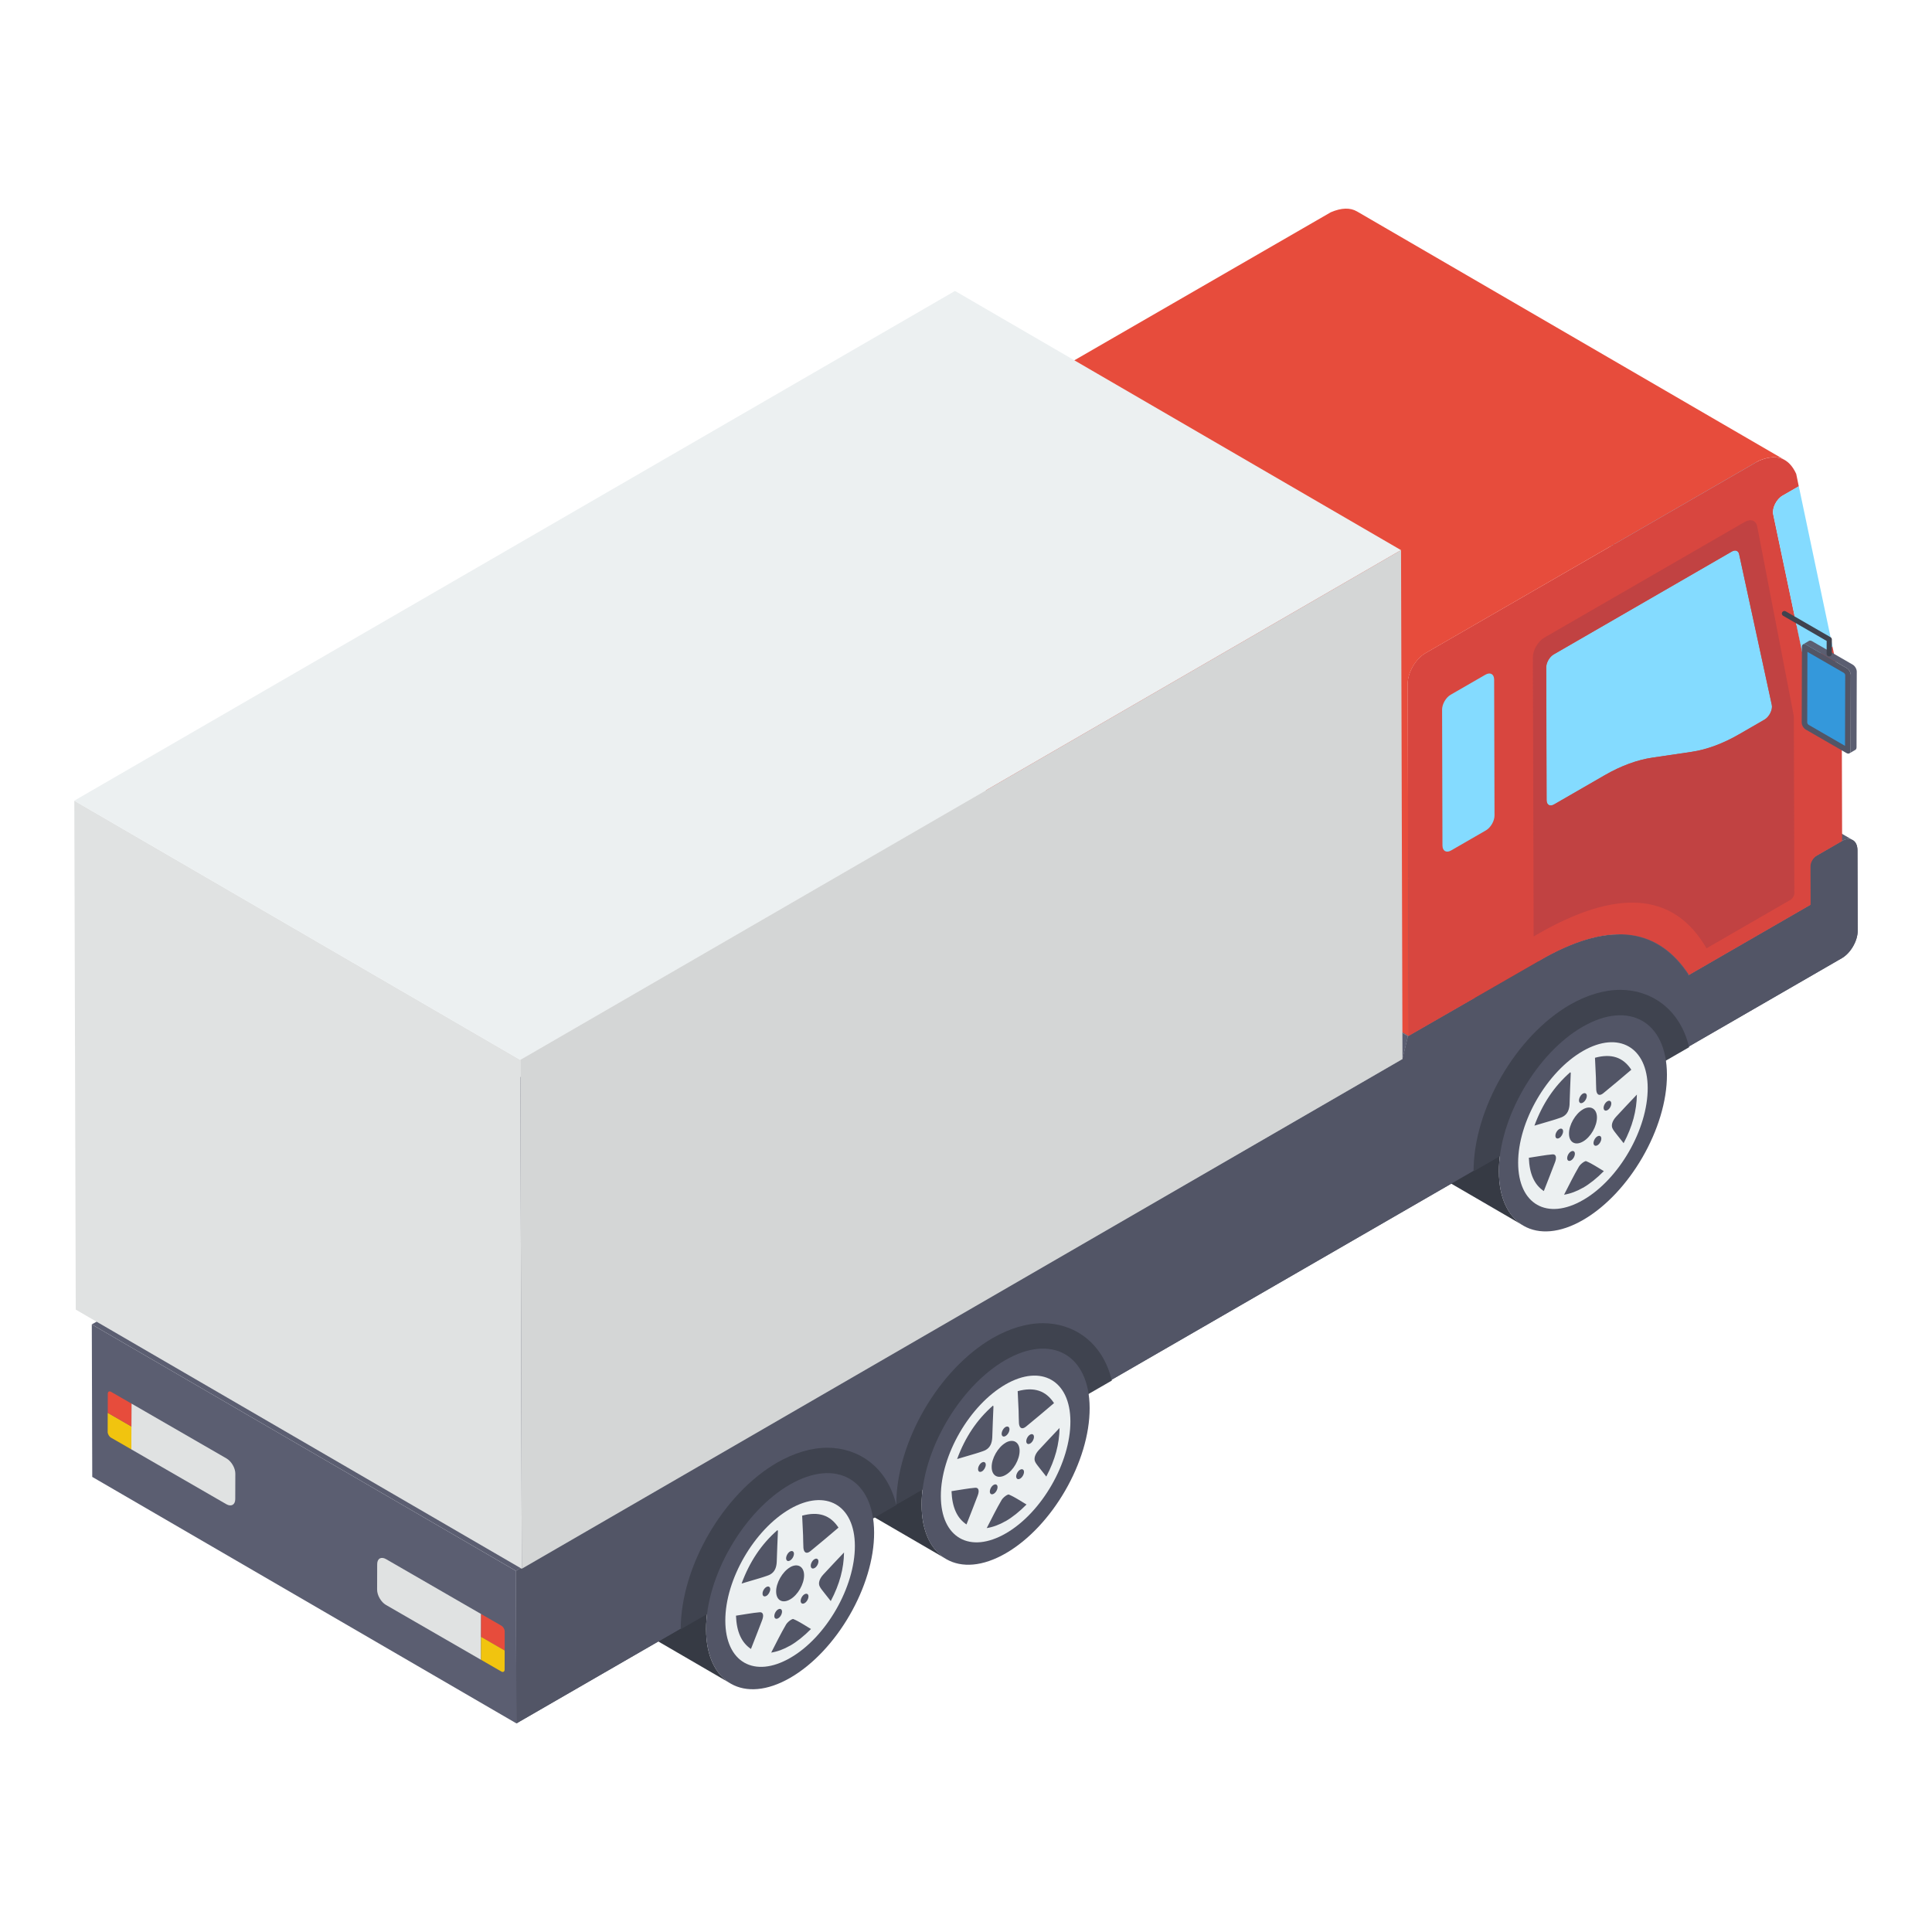 <svg id="Layer_1" enable-background="new 0 0 52 52" height="512" viewBox="0 0 52 52" width="512" xmlns="http://www.w3.org/2000/svg"><g><g><g><g><path d="m16.337 42.315c0 .709.255 1.211.662 1.447l2.668 1.551c-.407-.236-.662-.738-.662-1.457-.009-1.428 1.003-3.178 2.251-3.897.624-.359 1.201-.397 1.608-.161l-2.668-1.542c-.407-.246-.974-.208-1.608.151-1.249.719-2.251 2.469-2.251 3.907z" fill="#363a44"/></g><g><path d="m22.138 38.963c0 .709.255 1.211.662 1.447l2.668 1.551c-.407-.236-.662-.738-.662-1.457-.009-1.428 1.003-3.178 2.251-3.897.624-.359 1.201-.397 1.608-.161l-2.668-1.542c-.407-.246-.974-.208-1.608.151-1.249.719-2.251 2.469-2.251 3.907z" fill="#363a44"/></g><g><g><path d="m37.899 27.888 3.674-2.112c1.833-1.013 3.074-.748 3.874.471l3.271-1.888-.003-1.036c-0-.103.073-.23.163-.282l.689-.398c.235-.135.426-.027.427.242l.006 2.168c.001.27-.19.599-.424.735l-35.677 20.598-.012-4.104 23.861-13.776z" fill="#525566"/></g></g><g><path d="m38.338 31.438 2.668 1.551c-.407-.236-.662-.738-.662-1.457-.009-1.428 1.003-3.178 2.251-3.897.624-.359 1.201-.397 1.608-.161l-2.668-1.542c-.407-.246-.974-.208-1.608.151" fill="#363a44"/></g><g><g><g><path d="m42.611 18.394 7.259 4.218c-.077-.045-.185-.039-.303.03l-7.259-4.218c.118-.068.226-.075.303-.03z" fill="#5b5e71"/></g></g><g><g><path d="m48.718 24.358-7.259-4.218-.003-1.036 7.259 4.218z" fill="#5b5e71"/></g></g><g><g><path d="m48.878 23.039-7.259-4.218.689-.398 7.259 4.218z" fill="#5b5e71"/></g></g><g><g><path d="m48.715 23.322-7.259-4.218c-0-.103.073-.23.163-.282l7.259 4.218c-.09.052-.163.179-.163.282z" fill="#5b5e71"/></g></g><g><g><path d="m45.447 26.246-7.259-4.218 3.271-1.888 7.259 4.218z" fill="#5b5e71"/></g></g><g><g><path d="m37.357 21.204 7.259 4.218c-.756-.439-1.752-.359-3.042.354l-7.259-4.218c1.29-.713 2.286-.793 3.042-.354z" fill="#5b5e71"/></g></g><g><g><path d="m37.748 28.505-7.259-4.218.151-.617 7.259 4.218z" fill="#5b5e71"/></g></g><g><g><path d="m37.899 27.888-7.259-4.218 3.674-2.112 7.259 4.218z" fill="#5b5e71"/></g></g><g><g><path d="m13.887 42.281-11.416-6.634 23.861-13.776 11.416 6.634z" fill="#5b5e71"/></g></g><g><g><path d="m37.899 27.888 3.674-2.112c1.833-1.013 3.074-.748 3.874.471l3.271-1.888-.003-1.036c-0-.103.073-.23.163-.282l.689-.398c.235-.135.426-.027.427.242l.006 2.168c.001.27-.19.599-.424.735l-35.677 20.598-.012-4.104 23.861-13.776z" fill="#525566"/></g></g><g><g><path d="m13.899 46.385-11.416-6.634-.012-4.104 11.416 6.634z" fill="#5b5e71"/></g></g><g><g enable-background="new"><g><g><path d="m48.751 17.731-11.514-6.691 4.729 2.087 7.357 4.275z" fill="#e74c3c"/></g></g><g><g><path d="m48.523 17.63-11.514-6.691-.797-3.789 11.514 6.691z" fill="#84dbff"/></g></g><g><g><path d="m37.218 11.047c.006-.002.012-.005.018-.008l11.514 6.691c-.006.003-.012.005-.018.008-2.452-1.425-9.062-5.266-11.514-6.691z" fill="#e74c3c"/></g></g><g><g><path d="m37.218 11.047c2.452 1.425 9.062 5.266 11.514 6.691-.015.006-.031.01-.053.013-2.452-1.425-9.062-5.266-11.514-6.691.022-.003.038-.007.053-.013z" fill="#e74c3c"/></g></g><g><g><path d="m37.166 11.06c.004.001.008.005.011.007.029.017 4.216 2.45 4.245 2.467.033.019.066.038.098.057 2.387 1.387 4.773 2.774 7.16 4.161-.007.001-.015.002-.024.003l-11.514-6.691c.009-.001.017-.002.024-.003z" fill="#e74c3c"/></g></g><g><g><path d="m48.591 17.737-11.514-6.691c.019.011.041.017.065.017l11.514 6.691c-.024-0-.046-.006-.065-.017z" fill="#e74c3c"/></g></g><g><g><path d="m48.589 17.732-11.514-6.691c-.035-.02-.056-.055-.066-.102l11.514 6.691c.01.047.031.081.066.102z" fill="#84dbff"/></g></g><g><g><path d="m47.976 13.342-11.514-6.691.439-.253 11.514 6.691z" fill="#84dbff"/></g></g><g><g><path d="m47.726 13.841-11.514-6.691c-.034-.163.087-.405.25-.499l11.514 6.691c-.163.094-.284.336-.25.499z" fill="#84dbff"/></g></g><g><g><path d="m47.333 12.405c.488-.21.818-.076 1.012.349l.069.334-.439.253c-.163.094-.284.336-.25.499l.797 3.789c.016.08.067.123.133.124.045-.004.07-.011.095-.023l.571-.329.203.966c.031.143.045.298.046.461l.011 3.809-.688.397c-.09.052-.163.179-.163.282l.003 1.036-3.272 1.889c-.799-1.219-2.04-1.484-3.874-.471l-3.673 2.112-.027-9.475c-.001-.304.213-.674.477-.827z" fill="#d8463f"/></g></g><g><g><path d="m48.415 13.088.908 4.313-.549.317c-.004.002-.008.004-.011.006-.036.018-.061.025-.084.028-.089 0-.139-.043-.156-.122l-.797-3.789c-.034-.163.087-.405.25-.499z" fill="#84dbff"/></g></g><g><path d="m36.524 5.691c-.183-.106-.416-.102-.706.022l-8.967 5.177c-.265.153-.478.523-.477.827l.027 9.475 11.515 6.691-.027-9.475c-.001-.304.213-.674.477-.827l8.967-5.177c.289-.125.523-.128.706-.022z" fill="#e74c3c"/></g></g></g><g><g enable-background="new"><g><g><path d="m14.044 42.224-12.005-6.976-.039-13.698 12.005 6.976z" fill="#e0e2e2"/></g></g><g><g><path d="m14.005 28.526-12.005-6.976 23.704-13.719 12.005 6.976z" fill="#ecf0f1"/></g></g><g><g><path d="m37.709 14.806.039 13.698-23.704 13.719-.039-13.698z" fill="#d4d6d6"/></g></g></g></g><g><g><path d="m39.981 18.159c.129-.074.233-.016.234.132l.01 3.658c0.0.148-.103.327-.232.401l-.936.54c-.128.074-.232.015-.233-.133l-.01-3.658c-0-.148.103-.327.231-.4z" fill="#84dbff"/></g></g><g><g><g><path d="m46.611 14.846c.095-.055.177-.027.198.069l.88 4.059c.028.128-.068.32-.196.395l-.683.395c-.436.252-.87.412-1.28.473l-1.056.156c-.41.061-.843.22-1.28.472l-1.364.787c-.111.064-.202.013-.202-.115l-.01-3.575c-0-.128.09-.284.201-.348z" fill="#84dbff"/></g></g><g><g><path d="m48.274 19.237c.005.028.008.058.008.089l.013 4.717c0.0.064-.046.143-.102.175l-2.262 1.306c-.904-1.558-2.466-1.582-4.557-.375-.032.018-.064.037-.096.056l-.021-7.51c-.001-.196.137-.434.307-.532l5.394-3.114c.164-.094.305-.042.338.124zm-.782.131c.129-.074.224-.267.196-.395l-.88-4.059c-.021-.095-.103-.124-.198-.069l-4.794 2.768c-.111.064-.201.221-.201.348l.01 3.575c0.0.129.091.179.202.115l1.364-.787c.437-.252.87-.411 1.28-.472l1.056-.156c.41-.061.844-.221 1.28-.473z" fill="#c14242"/></g></g></g></g><g><path d="m39.662 31.527 5.801-3.341c-.253-1.059-1.052-1.544-1.852-1.544-.437 0-.895.137-1.36.403-1.449.84-2.59 2.801-2.59 4.482z" fill="#3f434f"/></g><g><path d="m42.594 27.637c-1.244.718-2.256 2.47-2.251 3.9.004 1.437 1.022 2.017 2.266 1.298 1.25-.722 2.262-2.474 2.257-3.91-.004-1.43-1.022-2.01-2.272-1.288z" fill="#525566"/></g><g><g><path d="m44.348 29.282c.003 1.109-.77 2.457-1.733 3.013-.973.565-1.754.12-1.754-1-.003-1.104.775-2.448 1.743-3.007.96-.551 1.741-.106 1.744.994zm-1.419-.812c.008.186.017.36.025.53.003.11.003.225.009.334.01.118.067.165.154.115.011-.007.023-.015.036-.025.25-.202.494-.412.754-.632-.222-.338-.536-.441-.978-.322m-.684 1.245c.01-.278.019-.556.032-.836l-.013-.02c-.434.38-.748.85-.965 1.438.168-.049.326-.095.484-.143.066-.02.134-.041.203-.066.033-.01.062-.023.088-.038.11-.064.163-.172.172-.336m-.694 2.344c.105-.269.207-.525.303-.78.052-.139.018-.216-.069-.208-.203.017-.413.06-.637.092.017.435.147.723.403.896m1.855-1.673c.034.062.079.109.119.164.056.071.111.142.174.22.241-.457.35-.877.357-1.308-.2.212-.381.401-.559.595-.108.117-.142.242-.091.328m-.802 1.586c.184-.106.37-.255.563-.449-.164-.096-.311-.199-.475-.268-.012-.005-.033.003-.058.017-.049.028-.111.083-.137.128-.142.242-.265.495-.401.758.171-.028.338-.09.507-.187m.003-2.111c-.001.001-.003.002-.004.003-.203.117-.379.423-.373.657.003.232.172.324.375.207.002-.001.003-.002.005-.003.205-.118.373-.412.372-.648-.001-.233-.172-.333-.375-.217m-.004-.422c-.058.033-.105.118-.105.185.003.065.048.091.106.057s.105-.115.105-.182c-0-.063-.048-.091-.106-.06m.286 1.333c.003.065.05.089.106.057.058-.033.105-.115.105-.182-0-.063-.048-.091-.106-.057-.001.001-.003.001-.004.002-.054.031-.101.115-.101.179m-.92-.138c.055-.032.102-.114.102-.18-0-.063-.048-.091-.103-.059-.001.001-.003.002-.004.002-.056.032-.103.116-.1.179 0.0.066.048.091.106.057m1.296-.749c.058-.033.102-.114.102-.18-0-.063-.048-.091-.103-.059-.001.001-.003.002-.004.002-.056.032-.101.114-.1.179.003.065.048.091.106.057m-1.087 1.296c.003.065.048.091.106.057.058-.033.102-.114.102-.18-0-.063-.048-.091-.103-.059-.001.001-.003.002-.004.002-.056.032-.101.114-.1.179" fill="#ecf0f1"/></g></g><g><path d="m24.124 40.499 5.801-3.341c-.253-1.059-1.052-1.544-1.852-1.544-.437 0-.895.137-1.36.403-1.449.841-2.59 2.801-2.59 4.482z" fill="#3f434f"/></g><g><path d="m27.056 36.609c-1.244.718-2.256 2.47-2.251 3.9.004 1.437 1.022 2.017 2.266 1.298 1.25-.722 2.262-2.474 2.257-3.91-.004-1.43-1.022-2.01-2.272-1.288z" fill="#525566"/></g><g><g><path d="m28.81 38.255c.003 1.109-.77 2.457-1.733 3.013-.973.565-1.754.12-1.754-1-.003-1.104.775-2.448 1.743-3.007.96-.551 1.741-.106 1.744.994zm-1.419-.812c.008.186.017.36.025.53.003.11.003.225.009.334.01.118.067.165.154.115.011-.007.023-.015.036-.025.25-.202.494-.412.754-.632-.222-.338-.536-.441-.978-.322m-.684 1.245c.01-.278.019-.556.032-.836l-.013-.02c-.434.38-.748.85-.965 1.438.168-.049.326-.095.484-.143.066-.02.134-.041.203-.066.033-.01.062-.023.088-.038.11-.064.163-.172.171-.336m-.694 2.344c.105-.269.207-.525.303-.78.052-.139.018-.216-.069-.208-.203.017-.413.06-.637.092.017.435.147.723.403.896m1.855-1.673c.034.062.079.109.119.164.056.071.111.142.174.22.241-.457.35-.877.357-1.308-.2.212-.381.401-.559.595-.108.117-.142.242-.091.328m-.802 1.586c.184-.106.37-.255.563-.449-.164-.096-.311-.199-.475-.268-.012-.005-.033.003-.058.017-.049.028-.111.083-.137.128-.142.242-.265.495-.401.758.171-.028.338-.09.507-.187m.003-2.111c-.001.001-.003.002-.004.003-.203.117-.379.423-.373.657.003.232.172.324.375.207.002-.001.003-.002.005-.003.205-.118.373-.412.372-.648-.001-.233-.172-.333-.375-.217m-.004-.422c-.058.033-.105.118-.105.185.003.065.048.091.106.057s.105-.115.105-.182c-0-.063-.048-.091-.106-.06m.286 1.333c.003.065.05.089.106.057.058-.033.105-.115.105-.182-0-.063-.048-.091-.106-.057-.001.001-.003.001-.004.002-.054.031-.101.115-.101.179m-.92-.138c.055-.032.102-.114.102-.18-0-.063-.048-.091-.103-.059-.001.001-.003.002-.004.002-.056.032-.103.116-.1.179 0.0.066.048.091.106.057m1.296-.749c.058-.033.102-.114.102-.18-0-.063-.048-.091-.103-.059-.001.001-.003.002-.004.002-.056.032-.101.114-.1.179.003.065.048.091.106.057m-1.087 1.296c.003.065.048.091.106.057.058-.033.102-.114.102-.18-0-.063-.048-.091-.103-.059-.001.001-.003.002-.004.002-.056.032-.101.114-.1.179" fill="#ecf0f1"/></g></g><g><path d="m18.323 43.851 5.801-3.341c-.253-1.059-1.052-1.544-1.852-1.544-.437 0-.895.137-1.36.403-1.449.84-2.59 2.801-2.59 4.482z" fill="#3f434f"/></g><g><path d="m21.255 39.96c-1.244.718-2.256 2.47-2.251 3.9.004 1.437 1.022 2.017 2.266 1.298 1.25-.722 2.262-2.474 2.257-3.91-.004-1.43-1.022-2.01-2.272-1.288z" fill="#525566"/></g><g><g><path d="m23.009 41.606c.003 1.109-.77 2.457-1.733 3.013-.973.565-1.754.12-1.754-1-.003-1.104.775-2.448 1.743-3.007.96-.551 1.741-.106 1.744.994zm-1.419-.812c.008.186.017.36.025.53.003.11.003.225.009.334.01.118.067.165.154.115.011-.007.023-.015.036-.025.25-.202.494-.412.754-.632-.222-.338-.536-.441-.978-.322m-.684 1.245c.01-.278.019-.556.032-.836l-.013-.02c-.434.38-.748.85-.965 1.438.168-.049.326-.095.484-.143.066-.02.134-.041.203-.066.033-.01.062-.023.088-.038.11-.064.163-.172.171-.336m-.694 2.344c.105-.269.207-.525.303-.78.052-.139.018-.216-.069-.208-.203.017-.413.06-.637.092.017.435.147.723.403.896m1.855-1.673c.034.062.079.109.119.164.056.071.111.142.174.22.241-.457.35-.877.357-1.308-.2.212-.381.401-.559.595-.108.117-.142.242-.091.328m-.802 1.586c.184-.106.37-.255.563-.449-.164-.096-.311-.199-.475-.268-.012-.005-.033.003-.058.017-.049.028-.111.083-.137.128-.142.242-.265.495-.401.758.171-.028.338-.09.507-.187m.003-2.111c-.001.001-.003.002-.004.003-.203.117-.379.423-.373.657.003.232.172.324.375.207.002-.001.003-.002.005-.003.205-.118.373-.412.372-.648-.001-.233-.172-.333-.375-.217m-.004-.422c-.058.033-.105.118-.105.185.003.065.048.091.106.057s.105-.115.105-.182c-0-.063-.048-.091-.106-.06m.286 1.333c.003.065.05.089.106.057.058-.033.105-.115.105-.182-0-.063-.048-.091-.106-.057-.001.001-.003.001-.004.002-.054.031-.101.115-.101.179m-.92-.138c.055-.032.102-.114.102-.18-0-.063-.048-.091-.103-.059-.001.001-.003.002-.004.002-.056.032-.103.116-.1.179 0.0.066.048.091.106.057m1.296-.749c.058-.033.102-.114.102-.18-0-.063-.048-.091-.103-.059-.001.001-.003.002-.004.002-.056.032-.101.114-.1.179.003.065.048.091.106.057m-1.087 1.296c.003.065.048.091.106.057.058-.033.102-.114.102-.18-0-.063-.048-.091-.103-.059-.001.001-.003.002-.004.002-.056.032-.101.114-.1.179" fill="#ecf0f1"/></g></g></g><g><g><g><path d="m6.096 39.254c.132.076.239.259.238.411l-.002.684c-0.0.151-.108.213-.24.137l-2.557-1.476.002-.616.002-.616z" fill="#e0e2e2"/></g></g><g><g><path d="m3.537 38.394-.002.616-.548-.316c-.049-.028-.09-.098-.089-.155l.001-.513z" fill="#f1c40f"/></g></g><g><g><path d="m3.539 37.778-.002.616-.637-.368.001-.513c0-.057.041-.08.09-.051z" fill="#e74c3c"/></g></g><g enable-background="new"><g><g><path d="m12.948 43.441-.003 1.232-2.557-1.476c-.133-.077-.239-.262-.238-.413l.002-.684c0-.153.107-.212.24-.135z" fill="#e0e2e2"/></g></g><g><g><path d="m13.495 43.756c.049.028.09.098.089.155l-.001.513-.636-.367.002-.616z" fill="#e74c3c"/></g></g></g><g><g><path d="m13.583 44.424-.001.513c-0.0.057-.041.08-.09.051l-.546-.315.002-.616z" fill="#f1c40f"/></g></g></g></g><g><g><path d="m49.866 17.889-1.097-.633c-.03-.017-.058-.019-.077-.008l-.161.094c.02-.011.047-.01.077.008l1.097.633c.061.035.109.119.109.188l-.006 2.036c-0.0.034-.012.059-.032.07l.161-.094c.019-.011.032-.035.032-.07l.006-2.036c0-.069-.048-.153-.109-.188z" fill="#5b5e71"/></g><g><g><path d="m48.608 17.35c-.06-.035-.109-.007-.109.062l-.006 2.036c-0.0.069.048.153.109.188l1.097.633c.061.035.109.007.11-.062l.006-2.036c0-.069-.048-.153-.109-.188z" fill="#525566"/></g><g><path d="m48.676 19.507c-.014-.008-.034-.042-.034-.058l.005-1.904.983.567c.014.008.034.042.034.059l-.005 1.904z" fill="#3498db"/></g></g></g><g><g><path d="m49.233 17.668h-0c-.038-0-.07-.031-.069-.07l.001-.347-1.172-.677c-.033-.019-.045-.062-.025-.095.019-.033.062-.045.095-.025l1.207.697c.022.012.035.035.035.06l-.001.387c-0.0.038-.031.069-.07.069z" fill="#3f434f"/></g></g></g></svg>